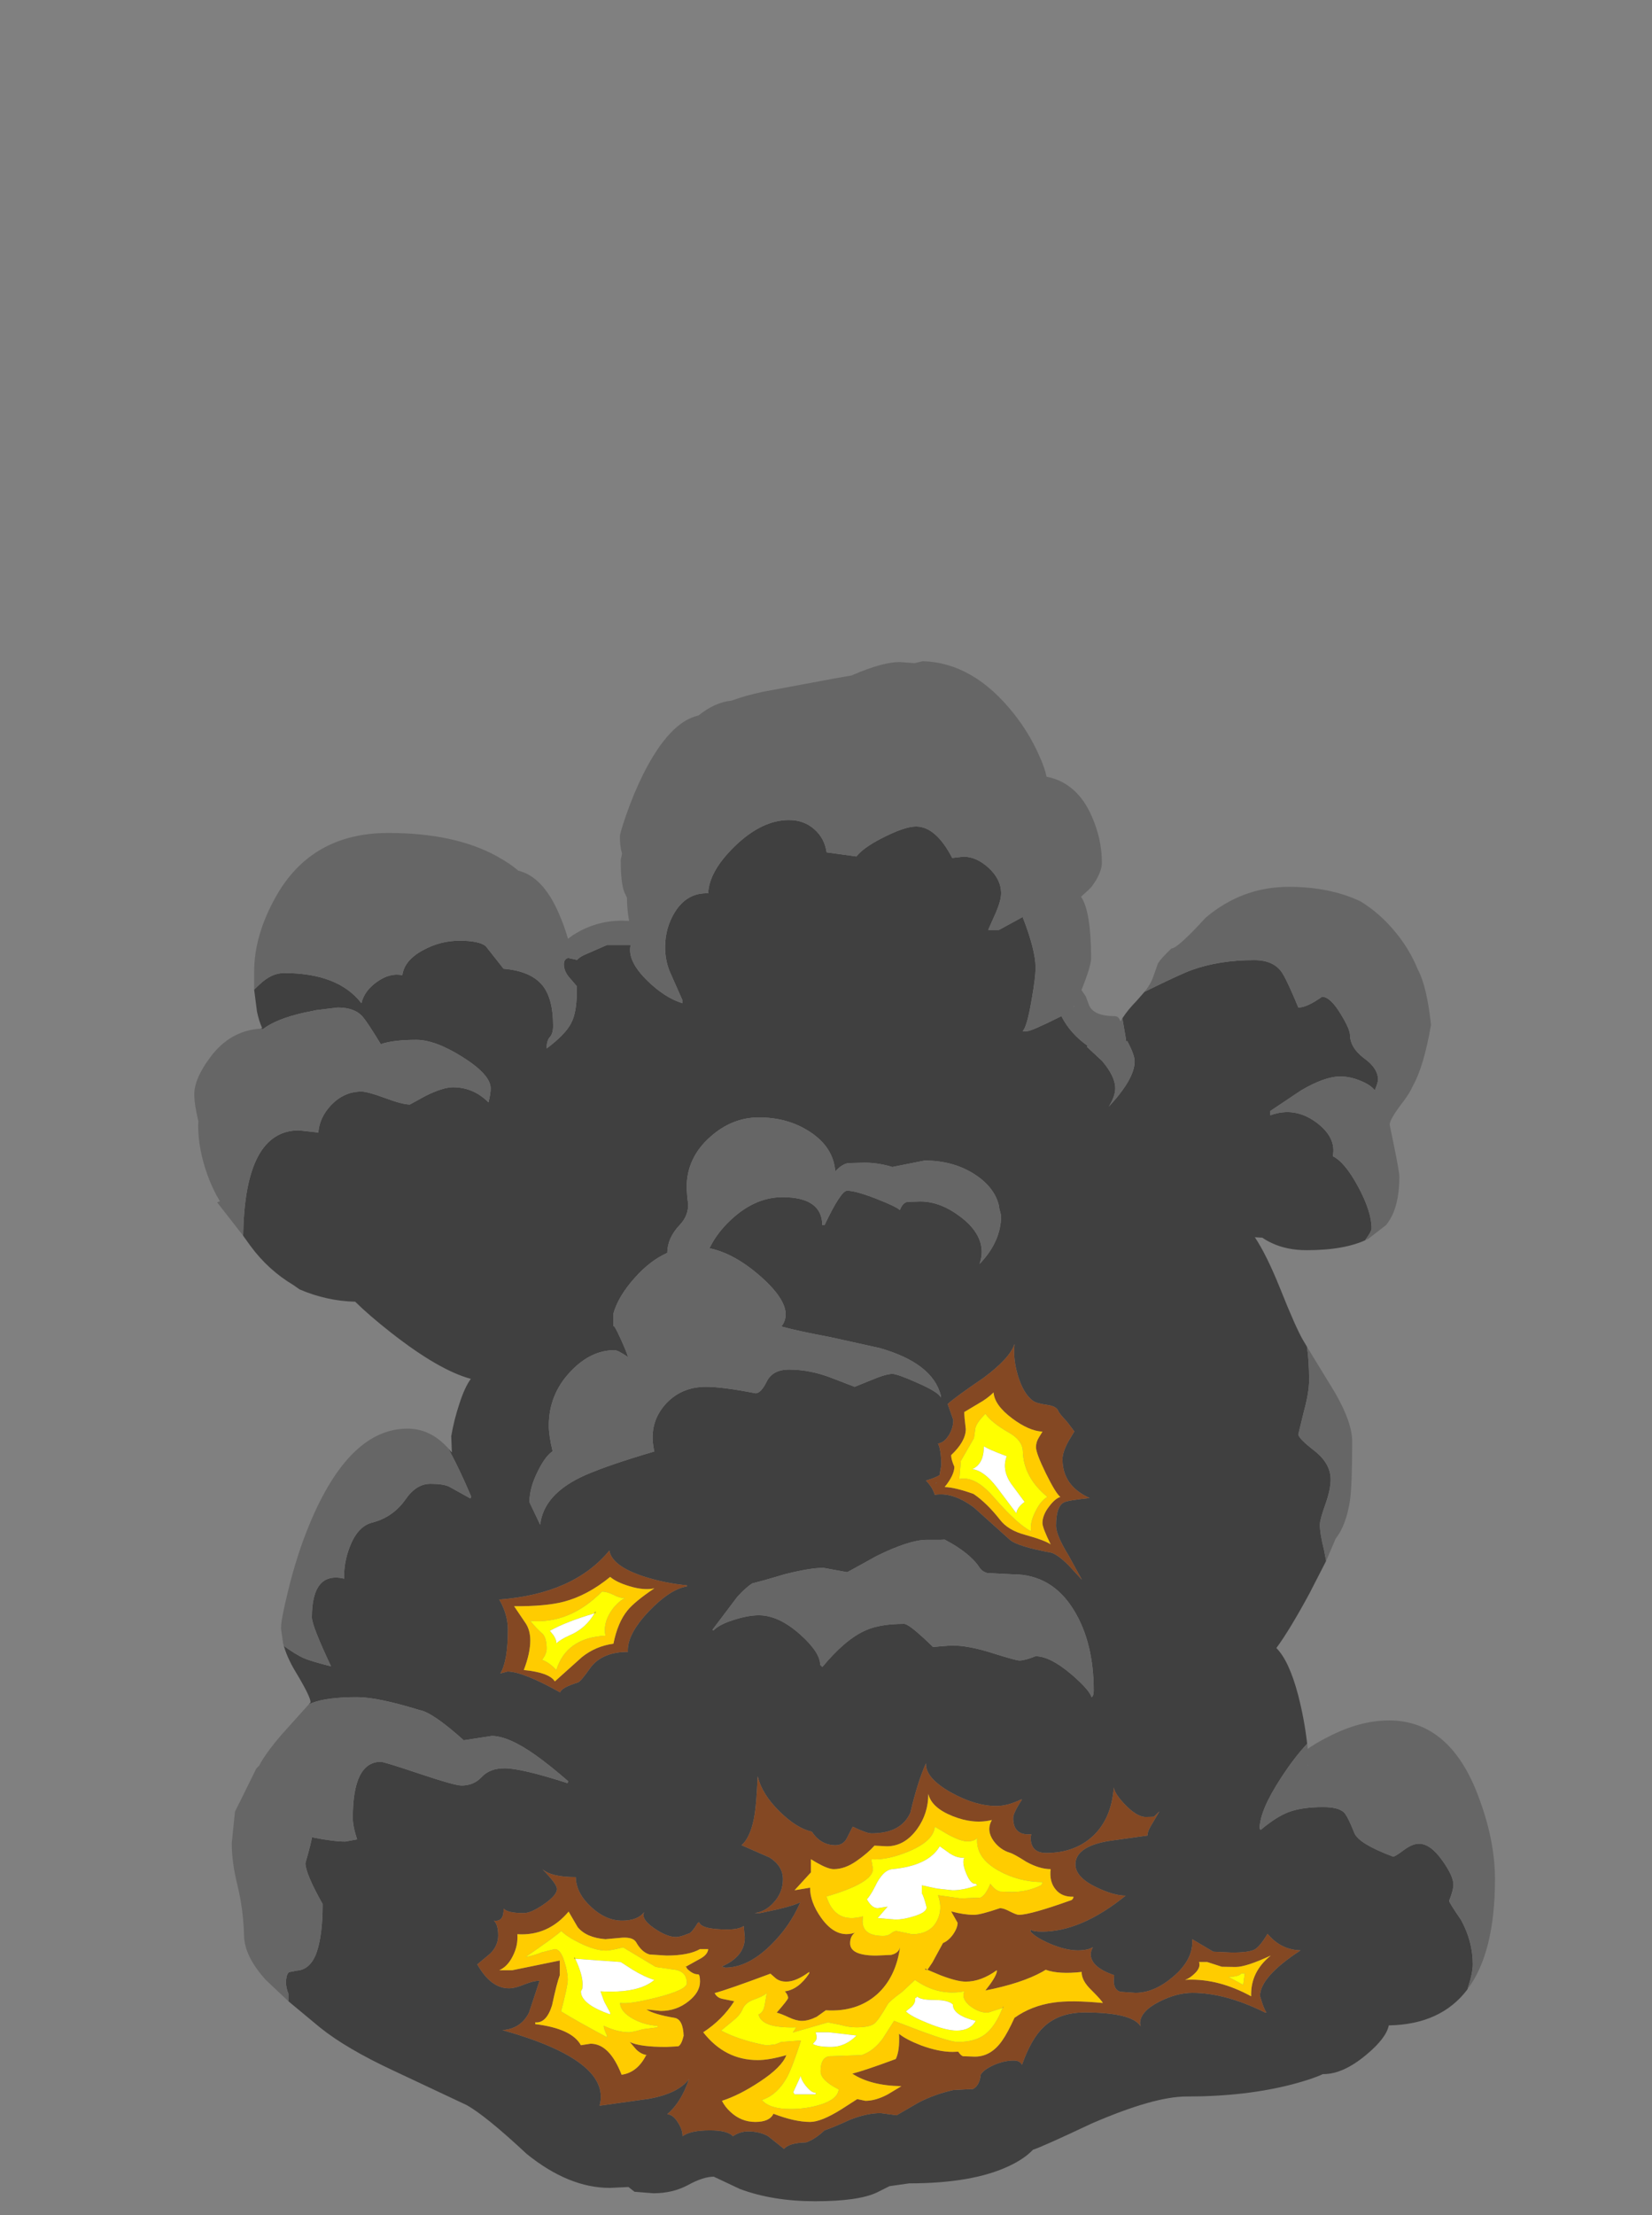 <?xml version="1.0" encoding="UTF-8" standalone="no"?>
<svg xmlns:ffdec="https://www.free-decompiler.com/flash" xmlns:xlink="http://www.w3.org/1999/xlink" ffdec:objectType="frame" height="513.9px" width="383.5px" xmlns="http://www.w3.org/2000/svg">
  <rect width="100%" height="100%" fill="#808080" stroke="none"/>
  <g transform="matrix(1.0, 0.0, 0.0, 1.0, 183.4, 511.25)">
    <use ffdec:characterId="201" height="357.3" transform="matrix(1.0, 0.0, 0.0, 1.0, -138.3, -357.85)" width="301.95" xlink:href="#shape0"/>
  </g>
  <defs>
    <g id="shape0" transform="matrix(1.0, 0.0, 0.0, 1.0, 138.3, 357.85)">
      <path d="M134.25 -223.85 Q129.05 -221.2 119.95 -221.2 115.35 -221.2 111.85 -222.85 110.55 -223.45 109.65 -224.1 L107.9 -224.2 Q110.6 -220.2 113.8 -212.25 117.35 -203.35 119.05 -200.4 L120.0 -198.8 Q120.5 -195.6 120.5 -191.0 120.5 -188.2 119.25 -183.65 L118.0 -178.5 Q118.0 -177.55 121.75 -174.65 125.5 -171.7 125.5 -168.0 125.5 -165.65 124.25 -162.15 123.0 -158.7 123.0 -157.5 123.0 -155.45 123.95 -151.7 L124.45 -149.1 120.6 -141.6 Q116.0 -133.1 112.9 -128.9 115.85 -125.95 117.95 -118.0 119.4 -112.4 120.05 -106.7 117.05 -103.5 114.0 -98.8 109.05 -91.25 109.0 -87.0 L109.25 -86.7 Q112.9 -89.75 115.65 -90.8 118.75 -92.0 123.75 -92.0 127.3 -92.0 128.6 -90.75 129.45 -89.9 131.0 -86.0 132.0 -83.5 140.0 -80.5 140.45 -80.5 142.45 -82.0 144.45 -83.5 146.0 -83.5 148.7 -83.5 151.5 -79.5 154.0 -75.95 154.0 -74.0 154.0 -72.75 153.0 -70.25 153.0 -69.85 155.75 -65.85 158.5 -60.85 158.5 -55.5 158.5 -53.5 157.25 -49.7 151.1 -41.55 139.0 -41.35 138.4 -38.4 133.85 -34.6 128.45 -30.05 123.85 -30.05 L123.7 -30.05 Q121.25 -28.9 116.7 -27.7 105.85 -24.85 92.0 -24.85 84.5 -24.85 70.05 -18.6 58.6 -13.2 56.4 -12.5 54.4 -10.4 50.9 -8.75 42.4 -4.7 27.65 -4.7 L23.1 -4.05 20.2 -2.6 Q15.9 -0.55 5.8 -0.55 -4.0 -0.55 -11.65 -3.4 L-17.7 -6.25 Q-20.15 -6.25 -23.7 -4.3 -27.25 -2.4 -31.7 -2.4 L-36.1 -2.75 -37.5 -3.85 -41.85 -3.65 Q-51.35 -3.65 -61.1 -11.5 -70.75 -20.5 -75.15 -22.9 L-92.05 -30.85 Q-103.0 -35.95 -109.1 -40.85 L-116.45 -46.95 -116.45 -48.7 Q-117.0 -50.05 -117.0 -51.25 -117.0 -53.15 -116.3 -53.7 L-114.55 -54.05 Q-111.45 -54.25 -110.0 -58.0 -108.5 -62.05 -108.5 -69.5 -112.5 -76.6 -112.5 -79.0 -111.0 -84.25 -111.0 -85.0 -106.0 -84.0 -103.25 -84.0 L-100.5 -84.5 Q-101.5 -87.5 -101.5 -89.5 -101.5 -102.5 -95.0 -102.5 -94.25 -102.5 -86.05 -99.75 -77.85 -97.0 -76.25 -97.0 -73.4 -97.0 -71.55 -99.0 -69.7 -101.0 -66.25 -101.0 -62.35 -101.0 -51.65 -97.55 L-51.5 -98.0 Q-55.65 -101.6 -59.0 -104.0 -65.35 -108.5 -69.25 -108.5 L-75.75 -107.5 Q-83.0 -114.0 -86.0 -114.5 -95.7 -117.5 -100.5 -117.5 -107.4 -117.5 -110.85 -116.2 L-111.7 -115.85 -111.3 -116.3 Q-111.3 -117.6 -114.7 -123.25 -116.9 -126.85 -117.7 -130.1 L-117.45 -129.35 Q-114.9 -127.5 -113.0 -126.6 -111.3 -125.85 -106.55 -124.65 -111.0 -134.1 -111.0 -136.0 -111.0 -146.75 -103.5 -145.0 -103.65 -148.6 -102.2 -152.4 -100.35 -157.15 -97.0 -158.0 -92.15 -159.25 -89.25 -163.4 -86.75 -167.0 -83.5 -167.0 -80.55 -167.0 -79.15 -166.35 L-74.2 -163.6 -74.0 -164.0 Q-76.55 -170.0 -78.8 -174.2 L-79.25 -175.05 -79.5 -175.4 -78.5 -174.25 -78.65 -178.05 Q-78.0 -181.85 -76.75 -185.6 -75.5 -189.45 -74.1 -191.35 -81.5 -193.35 -92.6 -202.05 -97.7 -206.05 -100.95 -209.25 -107.55 -209.4 -113.85 -212.1 L-115.35 -213.15 Q-121.15 -216.6 -125.3 -222.25 L-126.95 -224.55 Q-126.6 -249.0 -114.0 -249.0 L-109.5 -248.5 Q-109.25 -252.0 -106.5 -254.9 -103.5 -258.0 -99.5 -258.0 -98.05 -258.0 -94.0 -256.5 -90.0 -255.0 -88.25 -255.0 L-84.6 -257.0 Q-80.55 -259.0 -78.25 -259.0 -73.5 -259.0 -70.0 -255.5 -69.5 -257.5 -69.5 -258.75 -69.5 -261.9 -76.0 -266.0 -82.35 -270.0 -86.75 -270.0 -92.1 -270.0 -95.0 -269.0 -97.95 -273.85 -99.15 -275.3 -101.0 -277.5 -105.0 -277.5 L-109.95 -276.9 -111.6 -276.55 -112.65 -276.35 Q-119.35 -274.85 -122.4 -272.45 L-122.85 -272.65 -122.55 -272.75 Q-123.3 -274.4 -123.75 -276.6 L-124.4 -281.65 -123.15 -282.85 Q-120.35 -285.5 -117.5 -285.5 -104.9 -285.5 -99.5 -278.5 -98.85 -281.35 -95.9 -283.45 -92.9 -285.6 -90.0 -285.0 -89.55 -288.45 -85.2 -290.8 -81.2 -293.0 -76.75 -293.0 -72.2 -293.0 -70.65 -291.75 L-66.5 -286.5 Q-60.1 -285.95 -57.4 -282.55 -55.0 -279.5 -55.0 -273.25 -55.0 -271.45 -55.75 -270.65 -56.5 -269.85 -56.5 -268.0 -52.15 -271.25 -50.8 -273.9 -49.5 -276.4 -49.5 -281.25 L-49.5 -282.45 -51.05 -284.25 Q-52.5 -285.85 -52.5 -287.5 -52.5 -288.75 -51.5 -289.0 L-49.45 -288.55 Q-48.8 -289.25 -47.65 -289.75 L-42.5 -292.0 -37.0 -292.0 Q-37.85 -288.4 -33.25 -283.85 -29.15 -279.8 -25.0 -278.5 L-25.0 -279.25 -27.9 -285.8 Q-29.0 -288.45 -29.0 -291.5 -29.0 -296.0 -26.7 -299.7 -23.85 -304.2 -19.0 -304.0 -18.8 -309.1 -12.85 -314.9 -6.55 -321.0 -0.25 -321.0 3.25 -321.0 5.65 -318.85 8.0 -316.8 8.5 -313.5 L15.4 -312.55 Q17.0 -314.55 21.15 -316.7 26.55 -319.5 29.25 -319.5 33.85 -319.5 37.65 -312.2 L40.25 -312.5 Q43.2 -312.5 46.0 -310.0 49.0 -307.3 49.0 -304.0 49.0 -302.35 47.8 -299.55 L46.0 -295.5 48.5 -295.5 54.0 -298.5 Q57.0 -290.8 57.0 -286.75 57.0 -284.45 56.05 -279.1 55.0 -273.0 54.0 -272.0 L55.0 -272.0 Q56.0 -272.0 63.0 -275.5 65.0 -271.5 69.1 -268.6 L68.9 -268.4 72.45 -265.1 Q75.5 -261.5 75.5 -258.75 75.5 -256.95 74.0 -254.5 80.0 -260.95 80.0 -265.0 80.0 -266.5 78.3 -269.7 L78.0 -269.7 77.95 -270.35 77.15 -275.0 Q78.4 -276.95 80.55 -279.15 L82.3 -281.15 Q90.85 -285.35 93.25 -286.2 99.65 -288.5 107.75 -288.5 112.5 -288.5 114.4 -285.3 115.6 -283.3 118.0 -277.5 120.0 -277.5 123.5 -280.0 125.4 -280.0 127.8 -276.05 130.0 -272.5 130.0 -271.0 130.1 -268.1 133.3 -265.7 136.5 -263.4 136.5 -260.75 136.5 -260.15 135.75 -258.3 134.75 -259.55 132.55 -260.45 130.1 -261.5 127.75 -261.5 124.1 -261.5 118.6 -258.25 L111.5 -253.5 111.5 -252.5 Q117.1 -254.55 122.1 -250.9 126.9 -247.35 126.0 -243.0 128.8 -241.65 131.9 -235.9 135.0 -230.15 135.0 -226.25 135.0 -225.55 133.5 -223.5 L134.25 -223.85 M31.25 -242.0 L23.75 -240.5 Q20.55 -241.5 17.25 -241.5 L13.45 -241.4 Q12.0 -241.1 10.5 -239.5 10.05 -245.15 4.55 -248.7 -0.5 -252.0 -7.25 -252.0 -13.45 -252.0 -18.5 -247.5 -24.0 -242.65 -24.0 -235.75 L-23.85 -233.45 -23.75 -232.7 -23.65 -232.0 Q-23.55 -229.2 -25.65 -227.0 -28.45 -224.05 -28.5 -220.6 L-28.55 -220.55 Q-32.45 -218.8 -35.95 -214.9 -39.9 -210.5 -41.0 -206.5 L-41.0 -203.55 Q-40.85 -204.0 -39.35 -200.7 -37.9 -197.5 -37.6 -196.4 -39.95 -198.0 -40.75 -198.0 -46.3 -198.0 -51.0 -193.0 -56.0 -187.7 -56.0 -180.5 -56.0 -178.15 -55.1 -174.5 L-55.25 -174.45 Q-56.8 -173.35 -58.35 -170.3 -60.5 -166.2 -60.5 -162.75 L-58.0 -157.5 Q-57.2 -164.75 -47.45 -169.05 -42.05 -171.4 -31.5 -174.5 -32.95 -180.7 -29.15 -185.2 -25.45 -189.5 -19.5 -189.5 -15.65 -189.5 -8.0 -188.0 -6.75 -188.0 -5.4 -190.75 -4.0 -193.5 -0.25 -193.5 4.75 -193.5 9.8 -191.5 L15.0 -189.5 18.7 -191.0 Q22.25 -192.5 23.75 -192.5 24.9 -192.5 29.5 -190.45 33.95 -188.5 34.85 -187.3 L35.0 -187.0 35.0 -187.5 Q33.1 -195.0 20.8 -198.5 L9.5 -201.0 Q1.55 -202.5 -2.0 -203.5 1.35 -207.8 -6.65 -214.95 -12.85 -220.45 -18.7 -221.65 -17.25 -224.7 -14.5 -227.5 -8.55 -233.5 -1.75 -233.5 7.4 -233.5 7.5 -227.0 L8.0 -227.0 Q11.8 -235.0 13.25 -235.0 15.25 -235.0 20.1 -233.1 24.7 -231.3 25.5 -230.5 26.05 -232.05 27.15 -232.4 L30.25 -232.5 Q34.85 -232.5 39.5 -229.0 44.5 -225.25 44.5 -220.75 44.5 -219.5 44.0 -218.0 49.0 -223.2 49.0 -229.25 48.5 -231.0 48.5 -231.5 47.5 -235.8 42.85 -238.8 37.9 -242.0 31.25 -242.0 M52.1 -199.4 Q51.05 -196.15 44.95 -191.6 38.25 -187.05 36.6 -185.5 L37.9 -181.8 Q37.9 -179.95 36.85 -178.25 35.75 -176.5 34.35 -176.35 35.1 -174.85 35.1 -171.25 L34.7 -169.0 Q33.6 -168.35 31.55 -167.75 33.05 -166.25 33.6 -164.45 37.8 -165.15 42.7 -161.5 L51.05 -154.0 Q52.85 -152.45 60.75 -151.0 62.4 -150.4 64.8 -147.95 L67.75 -144.75 64.7 -150.3 Q61.75 -155.1 61.75 -157.25 61.75 -161.65 63.5 -162.65 64.3 -163.15 69.55 -163.7 63.25 -166.55 63.25 -172.7 63.25 -174.35 64.65 -176.9 L66.0 -179.15 64.3 -181.4 Q62.45 -183.35 62.25 -183.95 61.8 -185.0 59.75 -185.3 57.2 -185.65 56.4 -186.25 54.2 -187.85 52.9 -192.1 51.75 -196.0 52.1 -199.15 L52.1 -199.4 M33.85 -167.0 L33.85 -167.25 34.05 -167.25 33.85 -167.0 M35.9 -154.05 L34.95 -154.0 32.5 -154.0 31.75 -154.0 Q27.7 -154.0 20.1 -150.25 13.35 -146.5 13.25 -146.5 L7.75 -147.5 Q4.65 -147.5 -1.1 -146.05 L-5.9 -144.65 -8.75 -143.9 Q-10.4 -142.85 -12.3 -140.7 L-18.0 -133.15 -17.8 -132.95 Q-16.45 -134.35 -13.3 -135.35 -9.85 -136.5 -7.25 -136.5 -2.65 -136.5 2.35 -132.05 7.0 -127.9 7.0 -125.0 L7.5 -124.5 Q12.85 -130.95 17.55 -133.0 20.85 -134.5 26.5 -134.5 27.45 -134.5 31.15 -131.1 L33.2 -129.15 37.5 -129.5 Q41.4 -129.5 46.9 -127.75 52.45 -126.0 53.25 -126.0 54.5 -126.0 57.0 -127.0 60.35 -127.0 65.25 -122.85 69.45 -119.25 70.0 -117.5 70.5 -117.75 70.5 -119.0 70.5 -130.05 66.0 -137.5 60.9 -146.0 51.75 -146.0 L45.8 -146.3 Q44.65 -146.6 44.0 -147.55 41.8 -150.95 35.9 -154.05 M75.15 -96.55 Q74.65 -89.45 70.45 -85.4 66.2 -81.35 59.45 -81.35 55.85 -81.35 55.85 -85.0 L56.0 -85.7 55.4 -85.65 Q51.8 -85.65 51.8 -89.45 51.8 -90.65 53.85 -93.75 L53.6 -93.75 Q50.5 -92.25 47.9 -92.25 43.0 -92.25 37.35 -95.4 31.4 -98.75 31.55 -102.15 29.6 -97.8 27.95 -90.75 25.85 -85.9 18.9 -85.9 17.8 -85.9 14.55 -87.45 L13.15 -84.7 Q12.3 -83.15 10.55 -83.15 7.15 -83.15 5.05 -86.3 1.6 -87.05 -2.35 -90.9 -6.55 -95.0 -7.5 -99.15 -7.8 -93.05 -8.15 -90.7 -8.95 -85.2 -11.25 -83.15 L-4.75 -80.3 Q-1.65 -78.35 -1.65 -75.25 -1.65 -72.2 -3.75 -69.9 -5.7 -67.7 -8.25 -67.4 L-6.95 -67.4 -2.75 -68.3 Q1.55 -69.35 2.4 -69.95 L2.25 -69.6 Q-0.15 -64.2 -4.5 -59.95 -9.8 -54.75 -15.05 -54.75 L-15.85 -55.0 Q-10.5 -57.35 -10.5 -61.7 L-10.75 -64.4 Q-11.9 -63.6 -14.55 -63.6 -20.75 -63.6 -21.15 -65.4 -21.15 -65.15 -21.4 -65.15 -22.95 -62.6 -23.7 -62.6 -25.5 -61.85 -26.45 -61.85 -28.6 -61.85 -31.55 -63.9 -34.7 -66.05 -33.85 -67.65 -35.35 -65.65 -39.0 -65.65 -42.75 -65.65 -46.15 -68.8 -49.65 -72.0 -49.75 -75.75 -55.4 -75.75 -57.5 -77.6 -54.1 -74.15 -54.1 -73.0 -54.1 -71.55 -57.15 -69.45 -60.1 -67.4 -61.8 -67.4 -65.55 -67.4 -66.5 -68.45 -66.4 -65.3 -68.75 -65.65 -67.75 -64.75 -67.75 -62.2 -67.75 -59.9 -69.55 -58.05 L-72.6 -55.5 Q-69.45 -49.95 -65.25 -49.95 -63.8 -49.95 -61.55 -50.9 -59.35 -51.75 -58.15 -51.7 L-60.6 -44.3 Q-62.5 -40.55 -66.75 -40.25 -41.4 -33.15 -44.2 -22.75 L-43.95 -22.75 -32.9 -24.3 Q-26.0 -25.5 -23.45 -28.9 -25.25 -23.5 -28.5 -20.75 -27.15 -20.65 -26.0 -18.8 -24.95 -17.15 -24.95 -15.7 L-24.95 -15.65 Q-23.1 -17.0 -18.6 -17.0 -14.55 -17.0 -13.25 -15.65 -11.6 -16.75 -9.75 -16.75 -7.05 -16.75 -5.1 -15.65 L-1.4 -12.7 Q-0.2 -14.1 3.75 -14.2 5.9 -15.0 8.0 -17.0 9.85 -17.6 13.9 -19.45 17.8 -21.0 21.05 -21.0 L24.75 -20.5 29.75 -23.4 Q33.45 -25.35 37.9 -26.35 L42.5 -26.6 Q44.05 -27.5 44.25 -29.9 44.95 -31.1 47.3 -32.15 49.7 -33.2 51.95 -33.2 53.35 -33.2 53.85 -32.2 56.0 -38.3 58.95 -41.05 62.5 -44.35 68.4 -44.35 79.35 -44.35 81.4 -41.15 L81.25 -41.8 Q81.25 -44.6 85.8 -46.9 89.8 -48.9 93.4 -48.9 101.05 -48.9 110.25 -44.35 L110.6 -44.35 Q110.3 -44.65 109.7 -46.25 L109.1 -48.15 Q109.1 -52.6 118.5 -58.75 113.9 -58.9 110.85 -62.6 109.1 -59.65 107.85 -58.95 106.5 -58.25 102.65 -58.25 L98.25 -58.45 93.35 -61.35 Q93.75 -56.75 88.95 -52.65 84.55 -48.9 80.2 -48.9 L76.65 -49.15 Q75.15 -49.65 75.15 -51.7 L75.25 -53.0 Q69.8 -54.85 69.8 -57.9 69.8 -58.5 70.3 -59.5 69.15 -58.75 66.8 -58.75 64.0 -58.75 60.35 -60.3 57.0 -61.75 55.85 -63.1 L55.85 -63.6 Q56.4 -63.1 58.45 -63.1 67.6 -63.1 77.9 -71.45 75.2 -71.45 71.2 -73.35 66.25 -75.7 66.25 -78.7 66.25 -82.75 73.75 -84.1 L83.0 -85.4 Q82.9 -86.3 84.1 -88.2 L85.75 -91.0 85.5 -90.75 84.45 -89.75 82.6 -89.7 Q80.45 -89.7 77.55 -92.8 75.35 -95.15 75.15 -96.55 M-65.5 -133.15 Q-65.5 -125.9 -67.25 -123.0 L-65.6 -123.45 Q-62.05 -123.45 -53.35 -118.6 -53.15 -119.7 -49.25 -120.9 -48.6 -121.1 -46.25 -124.45 -43.5 -128.0 -37.65 -128.0 -37.9 -132.05 -32.75 -137.45 -27.85 -142.55 -23.95 -143.2 L-23.95 -143.45 Q-29.15 -143.95 -33.95 -145.5 -41.3 -147.9 -41.95 -151.5 -50.25 -141.45 -67.5 -140.15 -65.5 -136.7 -65.5 -133.15" fill="#404040" fill-rule="evenodd" stroke="none"/>
      <path d="M82.3 -281.15 Q83.7 -282.9 84.25 -284.45 L85.4 -287.7 Q86.05 -288.85 88.55 -291.2 89.95 -291.2 96.5 -298.35 104.95 -305.5 115.8 -305.5 125.25 -305.5 132.4 -302.15 137.0 -299.35 140.65 -294.85 143.85 -290.95 145.75 -286.3 147.85 -282.4 148.8 -273.45 147.1 -263.75 144.6 -259.35 143.85 -257.6 142.15 -255.4 139.2 -251.55 139.2 -250.3 141.45 -239.6 141.45 -238.35 141.45 -231.0 138.6 -227.35 L138.5 -227.2 138.4 -227.05 134.25 -223.85 133.5 -223.5 Q135.0 -225.55 135.0 -226.25 135.0 -230.15 131.9 -235.9 128.8 -241.65 126.0 -243.0 126.9 -247.35 122.1 -250.9 117.1 -254.55 111.5 -252.5 L111.5 -253.5 118.6 -258.25 Q124.1 -261.5 127.75 -261.5 130.1 -261.5 132.55 -260.45 134.75 -259.55 135.75 -258.3 136.5 -260.15 136.5 -260.75 136.5 -263.4 133.3 -265.7 130.1 -268.1 130.0 -271.0 130.0 -272.5 127.8 -276.05 125.4 -280.0 123.5 -280.0 120.0 -277.5 118.0 -277.5 115.6 -283.3 114.4 -285.3 112.5 -288.5 107.75 -288.5 99.65 -288.5 93.25 -286.2 90.85 -285.35 82.3 -281.15 M120.0 -198.8 L126.6 -188.0 Q130.5 -181.15 130.5 -176.85 130.5 -166.7 130.0 -163.25 129.15 -157.45 126.65 -154.25 L124.45 -149.1 123.95 -151.7 Q123.0 -155.45 123.0 -157.5 123.0 -158.7 124.25 -162.15 125.5 -165.65 125.5 -168.0 125.5 -171.7 121.75 -174.65 118.0 -177.55 118.0 -178.5 L119.25 -183.65 Q120.5 -188.2 120.5 -191.0 120.5 -195.6 120.0 -198.8 M120.05 -106.7 L120.2 -105.5 Q121.8 -106.7 124.85 -108.25 132.25 -112.1 139.05 -112.1 153.1 -112.1 159.7 -94.75 163.65 -84.4 163.65 -75.3 163.65 -58.2 157.25 -49.7 158.5 -53.5 158.5 -55.5 158.5 -60.85 155.75 -65.85 153.0 -69.85 153.0 -70.25 154.0 -72.75 154.0 -74.0 154.0 -75.95 151.5 -79.5 148.7 -83.5 146.0 -83.5 144.45 -83.5 142.45 -82.0 140.45 -80.5 140.0 -80.5 132.0 -83.5 131.0 -86.0 129.45 -89.9 128.6 -90.75 127.3 -92.0 123.75 -92.0 118.75 -92.0 115.65 -90.8 112.9 -89.75 109.25 -86.7 L109.0 -87.0 Q109.05 -91.25 114.0 -98.8 117.05 -103.5 120.05 -106.7 M-116.45 -46.95 L-121.65 -51.85 Q-126.65 -57.35 -126.75 -62.2 -126.9 -68.15 -128.25 -73.75 -129.6 -79.1 -129.6 -83.65 L-128.85 -90.95 -127.5 -93.65 -123.9 -100.95 -123.25 -101.6 Q-121.65 -104.65 -117.9 -108.95 L-111.7 -115.85 -110.85 -116.2 Q-107.4 -117.5 -100.5 -117.5 -95.7 -117.5 -86.0 -114.5 -83.0 -114.0 -75.75 -107.5 L-69.25 -108.5 Q-65.35 -108.5 -59.0 -104.0 -55.65 -101.6 -51.5 -98.0 L-51.65 -97.55 Q-62.35 -101.0 -66.25 -101.0 -69.7 -101.0 -71.55 -99.0 -73.4 -97.0 -76.25 -97.0 -77.85 -97.0 -86.05 -99.75 -94.25 -102.5 -95.0 -102.5 -101.5 -102.5 -101.5 -89.5 -101.5 -87.5 -100.5 -84.5 L-103.25 -84.0 Q-106.0 -84.0 -111.0 -85.0 -111.0 -84.25 -112.5 -79.0 -112.5 -76.6 -108.5 -69.5 -108.5 -62.05 -110.0 -58.0 -111.45 -54.25 -114.55 -54.05 L-116.3 -53.7 Q-117.0 -53.15 -117.0 -51.25 -117.0 -50.05 -116.45 -48.7 L-116.45 -46.95 M-117.7 -130.1 L-118.15 -133.3 -118.15 -133.7 Q-118.15 -135.55 -116.55 -142.05 -114.5 -150.55 -111.5 -157.75 -102.3 -179.8 -88.8 -179.8 -83.55 -179.8 -79.5 -175.4 L-79.25 -175.05 -78.8 -174.2 Q-76.55 -170.0 -74.0 -164.0 L-74.2 -163.6 -79.15 -166.35 Q-80.55 -167.0 -83.5 -167.0 -86.75 -167.0 -89.25 -163.4 -92.15 -159.25 -97.0 -158.0 -100.35 -157.15 -102.2 -152.4 -103.65 -148.6 -103.5 -145.0 -111.0 -146.75 -111.0 -136.0 -111.0 -134.1 -106.55 -124.65 -111.3 -125.85 -113.0 -126.6 -114.9 -127.5 -117.45 -129.35 L-117.7 -130.1 M-126.95 -224.55 L-133.0 -232.3 -132.35 -232.55 Q-134.0 -235.25 -135.2 -238.55 -137.4 -244.6 -137.4 -250.2 L-137.35 -251.1 Q-138.3 -255.05 -138.3 -257.35 -138.3 -261.0 -134.6 -265.95 -130.0 -272.15 -122.9 -272.6 L-122.85 -272.65 -122.4 -272.45 Q-119.35 -274.85 -112.65 -276.35 L-111.6 -276.55 -109.95 -276.9 -105.0 -277.5 Q-101.0 -277.5 -99.15 -275.3 -97.95 -273.85 -95.0 -269.0 -92.1 -270.0 -86.75 -270.0 -82.35 -270.0 -76.0 -266.0 -69.5 -261.9 -69.5 -258.75 -69.5 -257.5 -70.0 -255.5 -73.5 -259.0 -78.25 -259.0 -80.55 -259.0 -84.6 -257.0 L-88.25 -255.0 Q-90.0 -255.0 -94.0 -256.5 -98.05 -258.0 -99.5 -258.0 -103.5 -258.0 -106.5 -254.9 -109.25 -252.0 -109.5 -248.5 L-114.0 -249.0 Q-126.6 -249.0 -126.95 -224.55 M-124.4 -281.65 L-124.4 -285.85 Q-124.4 -294.2 -119.4 -303.15 -111.1 -318.0 -93.25 -318.0 -77.95 -318.0 -68.15 -312.65 -64.95 -310.9 -63.1 -309.25 -57.4 -307.9 -53.7 -299.4 -52.4 -296.45 -51.55 -293.45 L-50.45 -294.25 Q-45.2 -297.65 -39.0 -297.65 L-37.35 -297.6 -37.45 -298.15 Q-37.85 -300.5 -37.85 -302.95 L-38.5 -304.35 Q-39.3 -306.45 -39.3 -311.75 L-39.0 -313.2 Q-39.5 -314.85 -39.5 -317.2 -39.5 -317.9 -38.1 -322.0 -36.3 -327.2 -34.05 -331.7 -27.95 -343.8 -21.25 -345.25 -17.5 -348.3 -13.55 -348.7 -10.5 -349.85 -6.3 -350.75 L10.35 -353.85 14.35 -354.55 14.65 -354.7 Q21.55 -357.65 25.45 -357.65 L28.9 -357.4 30.8 -357.85 Q42.65 -357.5 52.05 -345.55 55.55 -341.1 57.75 -336.15 59.15 -333.1 59.55 -331.05 66.65 -329.65 70.05 -321.85 72.4 -316.5 72.4 -311.1 72.4 -309.45 71.05 -307.05 L70.0 -305.5 69.15 -304.65 67.55 -303.2 Q69.85 -299.9 69.9 -289.0 69.9 -287.35 68.15 -282.8 L67.65 -281.55 68.65 -280.1 69.45 -277.95 Q70.6 -275.5 75.35 -275.5 76.35 -275.5 76.7 -274.25 L76.9 -274.65 77.15 -275.05 77.15 -275.0 77.95 -270.35 78.0 -269.7 78.3 -269.7 Q80.0 -266.5 80.0 -265.0 80.0 -260.95 74.0 -254.5 75.5 -256.95 75.5 -258.75 75.5 -261.5 72.45 -265.1 L68.9 -268.4 69.1 -268.6 Q65.0 -271.5 63.0 -275.5 56.0 -272.0 55.0 -272.0 L54.0 -272.0 Q55.0 -273.0 56.05 -279.1 57.0 -284.45 57.0 -286.75 57.0 -290.8 54.0 -298.5 L48.5 -295.5 46.0 -295.5 47.8 -299.55 Q49.0 -302.35 49.0 -304.0 49.0 -307.3 46.0 -310.0 43.2 -312.5 40.25 -312.5 L37.65 -312.2 Q33.85 -319.5 29.25 -319.5 26.55 -319.5 21.15 -316.7 17.0 -314.55 15.4 -312.55 L8.5 -313.5 Q8.0 -316.8 5.65 -318.85 3.25 -321.0 -0.25 -321.0 -6.55 -321.0 -12.85 -314.9 -18.8 -309.1 -19.0 -304.0 -23.85 -304.2 -26.7 -299.7 -29.0 -296.0 -29.0 -291.5 -29.0 -288.45 -27.9 -285.8 L-25.0 -279.25 -25.0 -278.5 Q-29.15 -279.8 -33.25 -283.85 -37.85 -288.4 -37.0 -292.0 L-42.5 -292.0 -47.65 -289.75 Q-48.8 -289.25 -49.45 -288.55 L-51.5 -289.0 Q-52.5 -288.75 -52.5 -287.5 -52.5 -285.85 -51.05 -284.25 L-49.5 -282.45 -49.5 -281.25 Q-49.5 -276.4 -50.8 -273.9 -52.15 -271.25 -56.5 -268.0 -56.5 -269.85 -55.75 -270.65 -55.0 -271.45 -55.0 -273.25 -55.0 -279.5 -57.4 -282.55 -60.1 -285.95 -66.5 -286.5 L-70.65 -291.75 Q-72.2 -293.0 -76.75 -293.0 -81.2 -293.0 -85.2 -290.8 -89.55 -288.45 -90.0 -285.0 -92.9 -285.6 -95.9 -283.45 -98.85 -281.35 -99.5 -278.5 -104.9 -285.5 -117.5 -285.5 -120.35 -285.5 -123.15 -282.85 L-124.4 -281.65 M65.95 -277.9 L65.75 -277.7 65.95 -277.75 65.95 -277.9 M31.25 -242.0 Q37.9 -242.0 42.85 -238.8 47.5 -235.8 48.5 -231.5 48.5 -231.0 49.0 -229.25 49.0 -223.2 44.0 -218.0 44.5 -219.5 44.5 -220.75 44.5 -225.25 39.5 -229.0 34.85 -232.5 30.25 -232.5 L27.15 -232.4 Q26.05 -232.05 25.5 -230.5 24.7 -231.3 20.1 -233.1 15.25 -235.0 13.25 -235.0 11.8 -235.0 8.0 -227.0 L7.5 -227.0 Q7.4 -233.5 -1.75 -233.5 -8.55 -233.5 -14.5 -227.5 -17.25 -224.7 -18.7 -221.65 -12.85 -220.45 -6.65 -214.95 1.35 -207.8 -2.0 -203.5 1.55 -202.5 9.5 -201.0 L20.8 -198.5 Q33.1 -195.0 35.0 -187.5 L35.0 -187.0 34.85 -187.3 Q33.95 -188.5 29.5 -190.45 24.9 -192.5 23.75 -192.5 22.25 -192.5 18.7 -191.0 L15.0 -189.5 9.8 -191.5 Q4.75 -193.5 -0.25 -193.5 -4.0 -193.5 -5.4 -190.75 -6.75 -188.0 -8.0 -188.0 -15.65 -189.5 -19.5 -189.5 -25.45 -189.5 -29.15 -185.2 -32.95 -180.7 -31.5 -174.5 -42.05 -171.4 -47.45 -169.05 -57.2 -164.75 -58.0 -157.5 L-60.5 -162.75 Q-60.5 -166.2 -58.35 -170.3 -56.8 -173.35 -55.25 -174.45 L-55.1 -174.5 Q-56.0 -178.15 -56.0 -180.5 -56.0 -187.7 -51.0 -193.0 -46.3 -198.0 -40.75 -198.0 -39.95 -198.0 -37.6 -196.4 -37.9 -197.5 -39.35 -200.7 -40.85 -204.0 -41.0 -203.55 L-41.0 -206.5 Q-39.9 -210.5 -35.95 -214.9 -32.45 -218.8 -28.55 -220.55 L-28.5 -220.6 Q-28.45 -224.05 -25.65 -227.0 -23.55 -229.2 -23.65 -232.0 L-23.75 -232.7 -23.85 -233.45 -24.0 -235.75 Q-24.0 -242.65 -18.5 -247.5 -13.45 -252.0 -7.25 -252.0 -0.5 -252.0 4.55 -248.7 10.05 -245.15 10.5 -239.5 12.0 -241.1 13.45 -241.4 L17.25 -241.5 Q20.55 -241.5 23.75 -240.5 L31.25 -242.0 M120.25 -101.8 L120.1 -101.8 120.05 -101.75 120.25 -101.8 M35.9 -154.05 Q41.8 -150.95 44.0 -147.55 44.65 -146.6 45.8 -146.3 L51.75 -146.0 Q60.9 -146.0 66.0 -137.5 70.5 -130.05 70.5 -119.0 70.5 -117.75 70.0 -117.5 69.45 -119.25 65.25 -122.85 60.35 -127.0 57.0 -127.0 54.5 -126.0 53.25 -126.0 52.45 -126.0 46.9 -127.75 41.4 -129.5 37.5 -129.5 L33.2 -129.15 31.15 -131.1 Q27.45 -134.5 26.5 -134.5 20.85 -134.5 17.55 -133.0 12.85 -130.95 7.5 -124.5 L7.0 -125.0 Q7.0 -127.9 2.35 -132.05 -2.65 -136.5 -7.25 -136.5 -9.85 -136.5 -13.3 -135.35 -16.45 -134.35 -17.8 -132.95 L-18.0 -133.15 -12.3 -140.7 Q-10.4 -142.85 -8.75 -143.9 L-5.9 -144.65 -1.1 -146.05 Q4.65 -147.5 7.75 -147.5 L13.25 -146.5 Q13.35 -146.5 20.1 -150.25 27.7 -154.0 31.75 -154.0 L32.5 -154.0 34.95 -154.0 35.9 -154.05" fill="#666666" fill-rule="evenodd" stroke="none"/>
      <path d="M52.1 -199.4 L52.1 -199.15 Q51.75 -196.0 52.9 -192.1 54.2 -187.85 56.4 -186.25 57.2 -185.65 59.75 -185.3 61.8 -185.0 62.25 -183.95 62.45 -183.35 64.3 -181.4 L66.0 -179.15 64.65 -176.9 Q63.25 -174.35 63.25 -172.7 63.25 -166.55 69.55 -163.7 64.3 -163.15 63.5 -162.65 61.75 -161.65 61.75 -157.25 61.75 -155.1 64.7 -150.3 L67.75 -144.75 64.8 -147.95 Q62.4 -150.4 60.75 -151.0 52.85 -152.45 51.05 -154.0 L42.7 -161.5 Q37.8 -165.15 33.6 -164.45 33.05 -166.25 31.55 -167.75 33.6 -168.35 34.7 -169.0 L35.1 -171.25 Q35.1 -174.85 34.35 -176.35 35.75 -176.5 36.85 -178.25 37.9 -179.95 37.9 -181.8 L36.6 -185.5 Q38.25 -187.05 44.95 -191.6 51.05 -196.15 52.1 -199.4 M43.8 -185.65 L40.45 -183.65 Q40.45 -182.5 40.8 -179.7 40.8 -176.85 37.4 -173.65 37.4 -172.65 38.15 -170.95 38.15 -169.05 35.9 -166.25 38.25 -166.2 42.6 -164.65 45.7 -162.55 48.75 -158.65 50.6 -156.25 54.45 -155.2 59.15 -153.9 60.5 -152.95 58.6 -156.8 58.6 -157.9 58.6 -159.75 60.15 -161.75 61.55 -163.6 62.75 -163.95 61.7 -164.75 59.4 -169.4 57.1 -174.1 57.1 -175.5 57.1 -176.7 57.8 -177.8 L58.6 -179.1 Q55.5 -179.25 51.6 -182.15 47.45 -185.25 47.25 -188.2 45.85 -186.8 43.8 -185.65 M33.85 -167.0 L34.05 -167.25 33.85 -167.25 33.85 -167.0 M75.15 -96.55 Q75.35 -95.15 77.55 -92.8 80.45 -89.7 82.6 -89.7 L84.45 -89.75 85.5 -90.75 85.75 -91.0 84.1 -88.2 Q82.9 -86.3 83.0 -85.4 L73.75 -84.1 Q66.25 -82.75 66.25 -78.7 66.25 -75.7 71.2 -73.35 75.2 -71.45 77.9 -71.45 67.6 -63.1 58.45 -63.1 56.4 -63.1 55.85 -63.6 L55.85 -63.1 Q57.0 -61.75 60.35 -60.3 64.0 -58.75 66.8 -58.75 69.15 -58.75 70.3 -59.5 69.8 -58.5 69.8 -57.9 69.8 -54.85 75.25 -53.0 L75.15 -51.7 Q75.15 -49.65 76.65 -49.15 L80.2 -48.9 Q84.55 -48.9 88.95 -52.65 93.75 -56.75 93.35 -61.35 L98.25 -58.45 102.65 -58.25 Q106.5 -58.25 107.85 -58.95 109.1 -59.65 110.85 -62.6 113.9 -58.9 118.5 -58.75 109.1 -52.6 109.1 -48.15 L109.7 -46.25 Q110.3 -44.65 110.6 -44.35 L110.25 -44.35 Q101.05 -48.9 93.4 -48.9 89.8 -48.9 85.8 -46.9 81.25 -44.6 81.25 -41.8 L81.4 -41.15 Q79.35 -44.35 68.4 -44.35 62.5 -44.35 58.95 -41.05 56.0 -38.3 53.85 -32.2 53.35 -33.2 51.95 -33.2 49.7 -33.2 47.3 -32.15 44.95 -31.1 44.25 -29.9 44.05 -27.5 42.5 -26.6 L37.9 -26.35 Q33.45 -25.35 29.75 -23.4 L24.75 -20.5 21.05 -21.0 Q17.8 -21.0 13.9 -19.45 9.85 -17.6 8.0 -17.0 5.9 -15.0 3.75 -14.2 -0.2 -14.1 -1.4 -12.7 L-5.1 -15.65 Q-7.05 -16.75 -9.75 -16.75 -11.6 -16.75 -13.25 -15.65 -14.55 -17.0 -18.6 -17.0 -23.1 -17.0 -24.95 -15.65 L-24.95 -15.7 Q-24.95 -17.15 -26.0 -18.8 -27.15 -20.65 -28.5 -20.75 -25.25 -23.5 -23.45 -28.9 -26.0 -25.5 -32.9 -24.3 L-43.95 -22.75 -44.2 -22.75 Q-41.4 -33.15 -66.75 -40.25 -62.5 -40.55 -60.6 -44.3 L-58.15 -51.7 Q-59.35 -51.75 -61.55 -50.9 -63.8 -49.95 -65.25 -49.95 -69.45 -49.95 -72.6 -55.5 L-69.55 -58.05 Q-67.75 -59.9 -67.75 -62.2 -67.75 -64.75 -68.75 -65.65 -66.4 -65.3 -66.5 -68.45 -65.55 -67.4 -61.8 -67.4 -60.1 -67.4 -57.15 -69.45 -54.1 -71.55 -54.1 -73.0 -54.1 -74.15 -57.5 -77.6 -55.4 -75.75 -49.75 -75.75 -49.65 -72.0 -46.15 -68.8 -42.75 -65.65 -39.0 -65.65 -35.35 -65.65 -33.85 -67.65 -34.7 -66.05 -31.55 -63.9 -28.6 -61.85 -26.45 -61.85 -25.5 -61.85 -23.7 -62.6 -22.95 -62.6 -21.4 -65.15 -21.15 -65.15 -21.15 -65.4 -20.75 -63.6 -14.55 -63.6 -11.9 -63.6 -10.75 -64.4 L-10.5 -61.7 Q-10.5 -57.35 -15.85 -55.0 L-15.05 -54.75 Q-9.8 -54.75 -4.5 -59.95 -0.15 -64.2 2.25 -69.6 L2.4 -69.95 Q1.55 -69.35 -2.75 -68.3 L-6.95 -67.4 -8.25 -67.4 Q-5.7 -67.7 -3.75 -69.9 -1.65 -72.2 -1.65 -75.25 -1.65 -78.35 -4.75 -80.3 L-11.25 -83.15 Q-8.95 -85.2 -8.15 -90.7 -7.8 -93.05 -7.5 -99.15 -6.55 -95.0 -2.35 -90.9 1.6 -87.05 5.05 -86.3 7.15 -83.15 10.55 -83.15 12.3 -83.15 13.15 -84.7 L14.55 -87.45 Q17.8 -85.9 18.9 -85.9 25.85 -85.9 27.95 -90.75 29.6 -97.8 31.55 -102.15 31.4 -98.75 37.35 -95.4 43.0 -92.25 47.9 -92.25 50.5 -92.25 53.6 -93.75 L53.85 -93.75 Q51.8 -90.65 51.8 -89.45 51.8 -85.65 55.4 -85.65 L56.0 -85.7 55.85 -85.0 Q55.85 -81.35 59.45 -81.35 66.2 -81.35 70.45 -85.4 74.65 -89.45 75.15 -96.55 M51.05 -81.4 Q48.75 -82.1 47.25 -84.15 45.5 -86.6 46.85 -89.0 42.6 -87.95 37.75 -89.9 32.85 -91.85 32.1 -95.05 32.1 -90.5 29.5 -86.9 26.6 -82.9 22.45 -82.9 L19.6 -83.05 Q18.1 -81.35 15.45 -79.5 12.75 -77.6 10.15 -77.6 8.8 -77.6 6.1 -79.15 L4.85 -79.9 4.85 -76.85 1.05 -72.7 4.65 -73.3 Q4.65 -69.95 7.2 -66.35 10.7 -61.4 15.05 -62.85 13.95 -62.05 13.95 -60.4 13.95 -57.55 20.0 -57.55 L23.45 -57.7 Q25.2 -58.1 25.55 -59.5 24.55 -52.5 20.25 -48.6 15.55 -44.4 8.3 -44.85 L6.2 -43.35 Q4.3 -42.4 2.75 -42.4 1.45 -42.4 -0.25 -43.2 -2.3 -44.15 -3.1 -44.3 -0.45 -47.35 -0.45 -47.7 -0.45 -48.4 -1.2 -49.25 1.95 -49.65 4.45 -53.4 L4.45 -53.75 Q1.4 -51.5 -0.85 -51.5 -2.4 -51.5 -3.35 -52.3 L-4.55 -53.35 Q-14.6 -49.6 -17.5 -48.85 -16.95 -47.75 -15.65 -47.5 L-12.95 -46.95 Q-15.7 -42.65 -20.15 -39.75 -15.1 -33.3 -7.5 -33.3 -4.85 -33.3 -0.85 -34.45 -1.9 -31.65 -7.0 -28.3 -11.75 -25.15 -15.8 -23.85 -15.1 -22.45 -13.85 -21.3 -11.35 -18.95 -8.05 -18.95 -4.75 -18.95 -3.85 -20.85 1.1 -18.95 4.65 -18.95 7.25 -18.95 11.95 -21.9 L15.6 -24.25 17.5 -23.85 Q19.9 -23.85 22.7 -25.35 L25.85 -27.25 Q18.75 -27.35 14.45 -30.15 17.4 -30.9 24.55 -33.55 25.5 -35.5 25.3 -39.4 26.95 -38.05 30.45 -36.7 34.55 -35.2 37.75 -35.2 L39.05 -35.25 Q39.65 -34.35 40.15 -34.2 L42.9 -34.1 Q46.7 -34.1 49.3 -37.9 50.5 -39.6 52.1 -43.1 56.0 -45.9 61.2 -46.65 65.25 -47.25 72.6 -46.55 72.45 -47.05 69.95 -49.55 67.65 -51.75 67.7 -53.75 62.4 -53.15 59.35 -54.25 L58.6 -53.8 Q53.75 -51.1 45.35 -49.45 47.7 -52.4 48.0 -53.75 L48.0 -54.15 Q44.35 -51.5 40.8 -51.5 38.8 -51.5 35.0 -52.95 L31.9 -54.25 Q31.35 -54.1 31.35 -54.55 L31.9 -54.25 33.05 -55.95 35.5 -60.45 Q36.7 -60.95 37.7 -62.25 38.9 -63.9 38.9 -65.15 L37.4 -67.8 Q40.4 -67.0 42.7 -67.0 44.2 -67.0 48.75 -68.55 49.6 -68.55 51.1 -67.75 52.6 -67.0 53.1 -67.0 55.8 -67.0 65.4 -70.45 65.8 -70.8 65.8 -71.2 63.1 -71.1 61.65 -72.9 60.15 -74.7 60.5 -77.6 57.95 -77.6 54.85 -79.3 51.95 -81.15 51.05 -81.4 M49.35 -45.4 L49.5 -45.8 49.5 -45.45 49.35 -45.4 M93.9 -53.35 Q92.75 -52.25 91.7 -51.9 L92.3 -51.95 Q99.55 -52.2 107.05 -48.1 106.85 -53.75 111.6 -57.55 105.9 -54.9 103.45 -54.9 L100.25 -54.95 96.85 -56.05 94.95 -56.05 Q95.4 -54.75 93.9 -53.35 M-45.4 -136.95 L-45.15 -137.45 -45.15 -137.05 -45.4 -136.95 M-41.0 -129.9 Q-40.0 -134.85 -37.75 -137.6 -36.1 -139.65 -31.5 -142.75 -33.85 -142.2 -37.3 -143.25 -40.3 -144.15 -41.75 -145.4 -47.0 -141.1 -52.5 -139.65 -56.7 -138.55 -64.05 -138.6 L-61.55 -134.9 Q-60.3 -133.2 -60.3 -130.65 -60.3 -127.7 -61.8 -123.8 -55.85 -123.2 -54.6 -121.15 L-48.3 -126.8 Q-45.1 -129.35 -41.0 -129.9 M-65.5 -133.15 Q-65.5 -136.7 -67.5 -140.15 -50.25 -141.45 -41.95 -151.5 -41.3 -147.9 -33.95 -145.5 -29.15 -143.95 -23.95 -143.45 L-23.95 -143.2 Q-27.85 -142.55 -32.75 -137.45 -37.9 -132.05 -37.65 -128.0 -43.5 -128.0 -46.25 -124.45 -48.6 -121.1 -49.25 -120.9 -53.15 -119.7 -53.35 -118.6 -62.05 -123.45 -65.6 -123.45 L-67.25 -123.0 Q-65.5 -125.9 -65.5 -133.15 M-49.85 -56.8 L-50.05 -56.8 -50.05 -57.2 -49.85 -56.8 M-38.95 -61.7 L-42.85 -61.35 Q-47.3 -61.7 -49.3 -64.15 L-51.4 -67.75 Q-56.2 -62.05 -63.3 -62.5 -63.1 -59.9 -64.35 -57.45 -65.55 -55.0 -67.5 -54.15 L-64.45 -54.15 -53.45 -56.4 -53.45 -53.0 Q-54.15 -51.15 -55.25 -46.0 -56.55 -41.8 -59.15 -42.05 L-59.15 -41.65 Q-50.65 -40.6 -48.55 -36.75 L-46.3 -37.1 Q-41.9 -37.1 -39.1 -29.9 -35.45 -30.4 -33.4 -34.45 L-33.05 -34.45 Q-34.45 -34.55 -35.7 -35.75 L-37.2 -37.5 Q-34.9 -36.35 -28.7 -36.35 L-25.95 -36.5 Q-25.2 -36.85 -24.7 -38.95 -24.85 -42.75 -26.8 -43.1 -31.6 -43.9 -33.35 -45.05 L-30.0 -44.7 Q-26.35 -44.7 -23.55 -46.95 -20.9 -49.05 -20.9 -51.5 -20.9 -53.2 -21.35 -53.2 -22.55 -53.15 -23.95 -54.55 -23.95 -54.9 -24.3 -54.9 L-21.25 -56.6 Q-19.1 -57.65 -19.0 -59.05 L-20.9 -59.05 Q-23.5 -57.55 -28.7 -57.55 L-32.6 -57.8 Q-34.4 -58.3 -35.7 -60.6 -36.4 -61.85 -38.95 -61.7" fill="#844823" fill-rule="evenodd" stroke="none"/>
      <path d="M43.8 -185.65 Q45.85 -186.8 47.25 -188.2 47.45 -185.25 51.6 -182.15 55.5 -179.25 58.6 -179.1 L57.8 -177.8 Q57.1 -176.7 57.1 -175.5 57.1 -174.1 59.4 -169.4 61.7 -164.75 62.75 -163.95 61.55 -163.6 60.15 -161.75 58.6 -159.75 58.6 -157.9 58.6 -156.8 60.5 -152.95 59.15 -153.9 54.45 -155.2 50.6 -156.25 48.75 -158.65 45.7 -162.55 42.6 -164.65 38.25 -166.2 35.9 -166.25 38.15 -169.05 38.15 -170.95 37.4 -172.65 37.4 -173.65 40.8 -176.85 40.8 -179.7 40.45 -182.5 40.45 -183.65 L43.8 -185.65 M43.05 -180.05 L42.7 -177.6 39.65 -172.3 39.3 -168.1 Q42.9 -168.9 47.15 -164.05 52.8 -157.55 55.95 -156.0 55.65 -158.0 57.0 -160.65 58.25 -163.15 59.75 -163.95 54.2 -168.5 54.05 -174.55 53.95 -177.1 50.85 -178.85 46.75 -181.2 45.35 -183.25 43.5 -181.4 43.05 -180.05 M43.45 -84.8 Q42.7 -84.05 41.15 -84.05 39.6 -84.05 36.65 -85.65 L33.6 -87.45 Q33.35 -84.2 27.75 -81.8 22.7 -79.65 18.85 -79.9 L19.25 -77.65 Q19.25 -74.4 8.45 -71.25 10.5 -64.8 16.95 -66.65 16.1 -62.1 21.65 -62.1 22.7 -62.1 23.4 -62.65 24.15 -63.25 24.7 -63.25 L28.3 -62.5 Q32.5 -62.5 34.1 -65.6 35.55 -68.35 34.35 -71.55 L39.65 -70.8 44.2 -71.0 Q45.35 -71.45 46.5 -74.2 47.6 -72.7 48.75 -72.4 L51.4 -72.3 Q55.15 -72.3 58.25 -73.85 58.6 -74.2 58.6 -74.6 53.1 -74.65 48.5 -77.2 43.05 -80.2 43.45 -84.8 M51.05 -81.4 Q51.95 -81.15 54.85 -79.3 57.95 -77.6 60.5 -77.6 60.15 -74.7 61.65 -72.9 63.1 -71.1 65.8 -71.2 65.8 -70.8 65.4 -70.45 55.8 -67.0 53.1 -67.0 52.6 -67.0 51.1 -67.75 49.6 -68.55 48.75 -68.55 44.2 -67.0 42.7 -67.0 40.4 -67.0 37.4 -67.8 L38.9 -65.15 Q38.9 -63.9 37.7 -62.25 36.7 -60.95 35.5 -60.45 L33.05 -55.95 31.9 -54.25 31.35 -54.55 Q31.35 -54.1 31.9 -54.25 L35.0 -52.95 Q38.8 -51.5 40.8 -51.5 44.35 -51.5 48.0 -54.15 L48.0 -53.75 Q47.7 -52.4 45.35 -49.45 53.75 -51.1 58.6 -53.8 L59.35 -54.25 Q62.4 -53.15 67.7 -53.75 67.65 -51.75 69.95 -49.55 72.45 -47.05 72.6 -46.55 65.25 -47.25 61.2 -46.65 56.0 -45.9 52.1 -43.1 50.5 -39.6 49.3 -37.9 46.7 -34.1 42.9 -34.1 L40.15 -34.2 Q39.65 -34.35 39.05 -35.25 L37.75 -35.2 Q34.55 -35.2 30.45 -36.7 26.95 -38.05 25.3 -39.4 25.5 -35.5 24.55 -33.55 17.4 -30.9 14.45 -30.15 18.75 -27.35 25.85 -27.25 L22.7 -25.35 Q19.9 -23.85 17.5 -23.85 L15.6 -24.25 11.95 -21.9 Q7.25 -18.95 4.65 -18.95 1.1 -18.95 -3.85 -20.85 -4.75 -18.95 -8.05 -18.95 -11.35 -18.95 -13.85 -21.3 -15.1 -22.45 -15.8 -23.85 -11.75 -25.15 -7.0 -28.3 -1.9 -31.65 -0.85 -34.45 -4.85 -33.3 -7.5 -33.3 -15.1 -33.3 -20.15 -39.75 -15.7 -42.65 -12.95 -46.95 L-15.65 -47.5 Q-16.95 -47.75 -17.5 -48.85 -14.6 -49.6 -4.55 -53.35 L-3.35 -52.3 Q-2.4 -51.5 -0.85 -51.5 1.4 -51.5 4.45 -53.75 L4.45 -53.4 Q1.95 -49.65 -1.2 -49.25 -0.45 -48.4 -0.45 -47.7 -0.45 -47.35 -3.1 -44.3 -2.3 -44.15 -0.25 -43.2 1.45 -42.4 2.75 -42.4 4.3 -42.4 6.2 -43.35 L8.3 -44.85 Q15.55 -44.4 20.25 -48.6 24.55 -52.5 25.55 -59.5 25.2 -58.1 23.45 -57.7 L20.0 -57.55 Q13.95 -57.55 13.95 -60.4 13.95 -62.05 15.05 -62.85 10.7 -61.4 7.2 -66.35 4.65 -69.95 4.65 -73.3 L1.05 -72.7 4.85 -76.85 4.85 -79.9 6.1 -79.15 Q8.8 -77.6 10.15 -77.6 12.75 -77.6 15.45 -79.5 18.1 -81.35 19.6 -83.05 L22.45 -82.9 Q26.6 -82.9 29.5 -86.9 32.1 -90.5 32.1 -95.05 32.85 -91.85 37.75 -89.9 42.6 -87.95 46.85 -89.0 45.5 -86.6 47.25 -84.15 48.75 -82.1 51.05 -81.4 M49.35 -45.4 L45.9 -44.3 Q43.8 -44.3 41.8 -45.85 39.7 -47.55 40.45 -49.25 34.4 -48.1 29.0 -51.9 L26.0 -49.1 Q23.1 -47.0 22.65 -46.2 20.55 -42.55 19.55 -41.75 18.4 -40.9 15.4 -40.9 13.7 -40.9 11.8 -41.45 L8.8 -42.05 0.65 -39.7 1.45 -40.9 Q-6.65 -40.65 -7.3 -43.9 -6.25 -44.25 -5.9 -45.95 L-5.4 -48.85 Q-6.1 -48.15 -8.5 -47.3 -10.4 -46.6 -11.05 -45.05 -11.55 -43.8 -13.2 -42.45 L-16.0 -40.15 Q-12.15 -38.1 -6.45 -36.9 L-5.35 -36.7 -3.45 -36.95 Q-2.8 -37.15 -2.15 -37.45 L-2.05 -37.5 2.55 -37.85 Q0.55 -31.65 -0.65 -29.4 -3.0 -25.15 -6.55 -24.05 -4.75 -21.95 0.1 -21.95 3.7 -21.95 6.85 -22.9 11.05 -24.15 11.3 -26.5 7.1 -28.6 7.1 -30.7 7.1 -34.35 9.7 -34.2 L16.6 -34.45 Q19.35 -35.35 21.5 -38.25 L24.15 -42.4 30.85 -39.85 Q37.3 -37.5 38.9 -37.5 42.95 -37.5 45.25 -39.25 47.6 -41.0 49.35 -45.4 L49.5 -45.45 49.5 -45.8 49.35 -45.4 M93.9 -53.35 Q95.4 -54.75 94.95 -56.05 L96.85 -56.05 100.25 -54.95 103.45 -54.9 Q105.9 -54.9 111.6 -57.55 106.85 -53.75 107.05 -48.1 99.55 -52.2 92.3 -51.95 L91.7 -51.9 Q92.75 -52.25 93.9 -53.35 M105.2 -50.75 L105.55 -53.4 104.8 -53.4 Q104.2 -52.65 101.8 -52.6 L105.2 -50.75 M-43.65 -142.0 Q-51.2 -134.4 -60.3 -135.2 -58.95 -133.5 -57.4 -132.15 -56.5 -131.15 -56.5 -128.75 -56.5 -127.7 -57.25 -126.6 L-57.55 -126.15 Q-55.9 -125.55 -54.25 -123.8 -51.9 -131.3 -42.85 -131.75 -43.4 -134.5 -41.7 -137.2 -40.3 -139.4 -38.35 -140.5 -39.5 -140.45 -41.0 -141.25 -42.55 -142.0 -43.65 -142.0 M-41.0 -129.9 Q-45.1 -129.35 -48.3 -126.8 L-54.6 -121.15 Q-55.85 -123.2 -61.8 -123.8 -60.3 -127.7 -60.3 -130.65 -60.3 -133.2 -61.55 -134.9 L-64.05 -138.6 Q-56.7 -138.55 -52.5 -139.65 -47.0 -141.1 -41.75 -145.4 -40.3 -144.15 -37.3 -143.25 -33.85 -142.2 -31.5 -142.75 -36.1 -139.65 -37.75 -137.6 -40.0 -134.85 -41.0 -129.9 M-38.95 -61.7 Q-36.4 -61.85 -35.7 -60.6 -34.4 -58.3 -32.6 -57.8 L-28.7 -57.55 Q-23.5 -57.55 -20.9 -59.05 L-19.0 -59.05 Q-19.1 -57.65 -21.25 -56.6 L-24.3 -54.9 Q-23.95 -54.9 -23.95 -54.55 -22.55 -53.15 -21.35 -53.2 -20.9 -53.2 -20.9 -51.5 -20.9 -49.05 -23.55 -46.95 -26.35 -44.7 -30.0 -44.7 L-33.35 -45.05 Q-31.6 -43.9 -26.8 -43.1 -24.85 -42.75 -24.7 -38.95 -25.2 -36.85 -25.95 -36.5 L-28.7 -36.35 Q-34.9 -36.35 -37.2 -37.5 L-35.7 -35.75 Q-34.45 -34.55 -33.05 -34.45 L-33.4 -34.45 Q-35.45 -30.4 -39.1 -29.9 -41.9 -37.1 -46.3 -37.1 L-48.55 -36.75 Q-50.65 -40.6 -59.15 -41.65 L-59.15 -42.05 Q-56.55 -41.8 -55.25 -46.0 -54.15 -51.15 -53.45 -53.0 L-53.45 -56.4 -64.45 -54.15 -67.5 -54.15 Q-65.55 -55.0 -64.35 -57.45 -63.1 -59.9 -63.3 -62.5 -56.2 -62.05 -51.4 -67.75 L-49.3 -64.15 Q-47.3 -61.7 -42.85 -61.35 L-38.95 -61.7 M-31.15 -54.9 L-38.75 -59.45 Q-41.7 -58.7 -42.7 -58.7 -45.2 -58.7 -48.8 -60.45 -51.75 -61.9 -53.1 -63.25 -54.5 -61.95 -61.4 -57.2 -59.15 -57.65 -57.65 -58.3 L-54.6 -59.05 Q-53.25 -59.05 -52.35 -56.05 -51.6 -53.7 -51.6 -51.9 -51.6 -50.5 -53.15 -44.6 -49.7 -42.45 -42.5 -38.6 L-42.5 -39.0 Q-43.25 -40.6 -43.25 -41.25 -40.0 -39.75 -37.4 -39.75 -36.6 -39.75 -34.2 -40.45 L-30.75 -40.9 -30.75 -41.25 Q-33.7 -41.4 -36.4 -42.85 -39.4 -44.5 -39.45 -46.55 -37.3 -46.2 -30.8 -47.85 -23.95 -49.6 -23.95 -51.15 -23.95 -53.6 -26.3 -54.2 L-31.15 -54.9" fill="#ffcc00" fill-rule="evenodd" stroke="none"/>
      <path d="M43.05 -180.05 Q43.5 -181.4 45.35 -183.25 46.75 -181.2 50.85 -178.85 53.95 -177.1 54.05 -174.55 54.2 -168.5 59.75 -163.95 58.25 -163.15 57.0 -160.65 55.65 -158.0 55.95 -156.0 52.8 -157.55 47.15 -164.05 42.9 -168.9 39.3 -168.1 L39.65 -172.3 42.7 -177.6 43.05 -180.05 M50.3 -173.4 Q46.15 -174.95 45.0 -175.7 45.0 -171.6 42.3 -170.4 45.0 -170.1 48.0 -166.2 L52.55 -160.15 Q52.7 -161.55 54.45 -162.8 L51.3 -167.05 Q49.1 -170.3 50.3 -173.4 M43.45 -84.8 Q43.05 -80.2 48.5 -77.2 53.1 -74.65 58.6 -74.6 58.6 -74.2 58.25 -73.85 55.15 -72.3 51.4 -72.3 L48.75 -72.4 Q47.6 -72.7 46.5 -74.2 45.35 -71.45 44.2 -71.0 L39.65 -70.8 34.35 -71.55 Q35.55 -68.35 34.1 -65.6 32.5 -62.5 28.3 -62.5 L24.7 -63.25 Q24.15 -63.25 23.4 -62.65 22.7 -62.1 21.65 -62.1 16.1 -62.1 16.95 -66.65 10.5 -64.8 8.45 -71.25 19.25 -74.4 19.25 -77.65 L18.85 -79.9 Q22.7 -79.65 27.75 -81.8 33.35 -84.2 33.6 -87.45 L36.65 -85.65 Q39.6 -84.05 41.15 -84.05 42.7 -84.05 43.45 -84.8 M43.45 -73.85 L43.1 -74.2 Q41.95 -74.05 40.9 -76.6 39.85 -79.15 40.45 -80.25 38.9 -80.1 37.15 -81.2 L34.75 -82.9 Q32.15 -78.4 23.75 -77.6 21.55 -77.4 19.75 -73.6 18.75 -71.6 17.85 -70.6 19.0 -68.55 20.35 -68.55 L22.65 -68.9 20.35 -66.25 24.55 -65.9 Q26.25 -65.9 28.7 -66.65 31.7 -67.55 31.7 -68.75 31.0 -71.5 30.6 -71.95 L30.6 -73.85 34.1 -73.1 37.75 -72.7 Q40.25 -72.7 43.45 -73.85 M49.35 -45.4 Q47.6 -41.0 45.25 -39.25 42.95 -37.5 38.9 -37.5 37.3 -37.5 30.85 -39.85 L24.15 -42.4 21.5 -38.25 Q19.35 -35.35 16.6 -34.45 L9.7 -34.2 Q7.1 -34.35 7.1 -30.7 7.1 -28.6 11.3 -26.5 11.05 -24.15 6.85 -22.9 3.7 -21.95 0.1 -21.95 -4.75 -21.95 -6.55 -24.05 -3.0 -25.15 -0.65 -29.4 0.55 -31.65 2.55 -37.85 L-2.05 -37.5 -2.15 -37.45 Q-2.8 -37.15 -3.45 -36.95 L-5.35 -36.7 -6.45 -36.9 Q-12.15 -38.1 -16.0 -40.15 L-13.2 -42.45 Q-11.55 -43.8 -11.05 -45.05 -10.4 -46.6 -8.5 -47.3 -6.1 -48.15 -5.4 -48.85 L-5.9 -45.95 Q-6.25 -44.25 -7.3 -43.9 -6.65 -40.65 1.45 -40.9 L0.65 -39.7 8.8 -42.05 11.8 -41.45 Q13.7 -40.9 15.4 -40.9 18.4 -40.9 19.55 -41.75 20.55 -42.55 22.65 -46.2 23.1 -47.0 26.0 -49.1 L29.0 -51.9 Q34.4 -48.1 40.45 -49.25 39.7 -47.55 41.8 -45.85 43.8 -44.3 45.9 -44.3 L49.35 -45.4 M3.6 -27.4 Q2.55 -28.75 2.5 -29.65 L0.75 -25.85 1.05 -25.35 5.95 -25.35 5.95 -25.75 Q5.05 -25.6 3.6 -27.4 M9.0 -39.75 L5.95 -39.75 Q6.4 -38.4 5.95 -37.8 L5.3 -37.05 Q6.45 -36.35 9.55 -36.35 12.8 -36.35 15.45 -39.0 L9.0 -39.75 M37.8 -46.2 Q36.75 -47.25 33.45 -47.25 30.2 -47.25 29.45 -48.1 29.45 -47.7 29.05 -47.7 29.2 -46.6 28.2 -45.65 L26.9 -44.6 Q28.05 -43.45 31.9 -41.9 36.15 -40.15 38.7 -40.15 41.85 -40.15 43.1 -42.4 37.8 -43.7 37.8 -46.2 M105.2 -50.75 L101.8 -52.6 Q104.2 -52.65 104.8 -53.4 L105.55 -53.4 105.2 -50.75 M-43.65 -142.0 Q-42.55 -142.0 -41.0 -141.25 -39.5 -140.45 -38.35 -140.5 -40.3 -139.4 -41.7 -137.2 -43.4 -134.5 -42.85 -131.75 -51.9 -131.3 -54.25 -123.8 -55.9 -125.55 -57.55 -126.15 L-57.25 -126.6 Q-56.5 -127.7 -56.5 -128.75 -56.5 -131.15 -57.4 -132.15 -58.95 -133.5 -60.3 -135.2 -51.2 -134.4 -43.65 -142.0 M-45.4 -136.95 L-45.15 -137.05 -45.15 -137.45 -45.4 -136.95 Q-52.0 -135.0 -55.75 -132.9 L-54.9 -131.85 Q-54.25 -130.8 -54.25 -130.25 L-54.25 -130.0 Q-53.1 -131.0 -51.15 -131.85 -47.4 -133.45 -45.4 -136.95 M-49.85 -56.8 Q-48.15 -53.1 -48.15 -50.95 L-48.2 -49.9 -48.55 -49.25 -48.5 -48.75 Q-47.95 -46.05 -41.75 -43.9 L-41.75 -44.3 -43.15 -46.9 -44.0 -49.25 Q-35.2 -48.75 -31.5 -51.9 -33.85 -52.6 -36.75 -54.4 L-39.3 -56.05 -49.85 -56.8 -50.05 -57.2 -50.05 -56.8 -49.85 -56.8 M-31.15 -54.9 L-26.3 -54.2 Q-23.95 -53.6 -23.95 -51.15 -23.95 -49.6 -30.8 -47.85 -37.3 -46.2 -39.45 -46.55 -39.4 -44.5 -36.4 -42.85 -33.7 -41.4 -30.75 -41.25 L-30.75 -40.9 -34.2 -40.45 Q-36.6 -39.75 -37.4 -39.75 -40.0 -39.75 -43.25 -41.25 -43.25 -40.6 -42.5 -39.0 L-42.5 -38.6 Q-49.7 -42.45 -53.15 -44.6 -51.6 -50.5 -51.6 -51.9 -51.6 -53.7 -52.35 -56.05 -53.25 -59.05 -54.6 -59.05 L-57.65 -58.3 Q-59.15 -57.65 -61.4 -57.2 -54.5 -61.95 -53.1 -63.25 -51.75 -61.9 -48.8 -60.45 -45.2 -58.7 -42.7 -58.7 -41.7 -58.7 -38.75 -59.45 L-31.15 -54.9" fill="#ffff00" fill-rule="evenodd" stroke="none"/>
      <path d="M50.3 -173.4 Q49.1 -170.3 51.3 -167.05 L54.45 -162.8 Q52.7 -161.55 52.55 -160.15 L48.0 -166.2 Q45.0 -170.1 42.3 -170.4 45.0 -171.6 45.0 -175.7 46.15 -174.95 50.3 -173.4 M43.45 -73.85 Q40.25 -72.7 37.75 -72.7 L34.1 -73.1 30.6 -73.85 30.6 -71.95 Q31.0 -71.5 31.7 -68.75 31.7 -67.55 28.7 -66.65 26.25 -65.9 24.55 -65.9 L20.35 -66.25 22.65 -68.9 20.35 -68.55 Q19.0 -68.55 17.85 -70.6 18.75 -71.6 19.75 -73.6 21.55 -77.4 23.75 -77.6 32.15 -78.4 34.75 -82.9 L37.15 -81.2 Q38.9 -80.1 40.45 -80.25 39.85 -79.15 40.9 -76.6 41.95 -74.05 43.1 -74.2 L43.45 -73.85 M37.8 -46.2 Q37.8 -43.7 43.1 -42.4 41.85 -40.15 38.7 -40.15 36.15 -40.15 31.9 -41.9 28.05 -43.45 26.9 -44.6 L28.2 -45.65 Q29.2 -46.6 29.05 -47.7 29.45 -47.7 29.45 -48.1 30.2 -47.25 33.45 -47.25 36.75 -47.25 37.8 -46.2 M9.0 -39.75 L15.45 -39.0 Q12.8 -36.35 9.55 -36.35 6.45 -36.35 5.3 -37.05 L5.95 -37.8 Q6.4 -38.4 5.95 -39.75 L9.0 -39.75 M3.6 -27.4 Q5.05 -25.6 5.95 -25.75 L5.95 -25.35 1.05 -25.35 0.75 -25.85 2.5 -29.65 Q2.55 -28.75 3.6 -27.4 M-45.4 -136.95 Q-47.4 -133.45 -51.15 -131.85 -53.1 -131.0 -54.25 -130.0 L-54.25 -130.25 Q-54.25 -130.8 -54.9 -131.85 L-55.75 -132.9 Q-52.0 -135.0 -45.4 -136.95 M-49.85 -56.8 L-39.3 -56.05 -36.75 -54.4 Q-33.85 -52.6 -31.5 -51.9 -35.2 -48.75 -44.0 -49.25 L-43.15 -46.9 -41.75 -44.3 -41.75 -43.9 Q-47.95 -46.05 -48.5 -48.75 L-48.55 -49.25 -48.2 -49.9 -48.15 -50.95 Q-48.15 -53.1 -49.85 -56.8" fill="#ffffff" fill-rule="evenodd" stroke="none"/>
    </g>
  </defs>
</svg>
